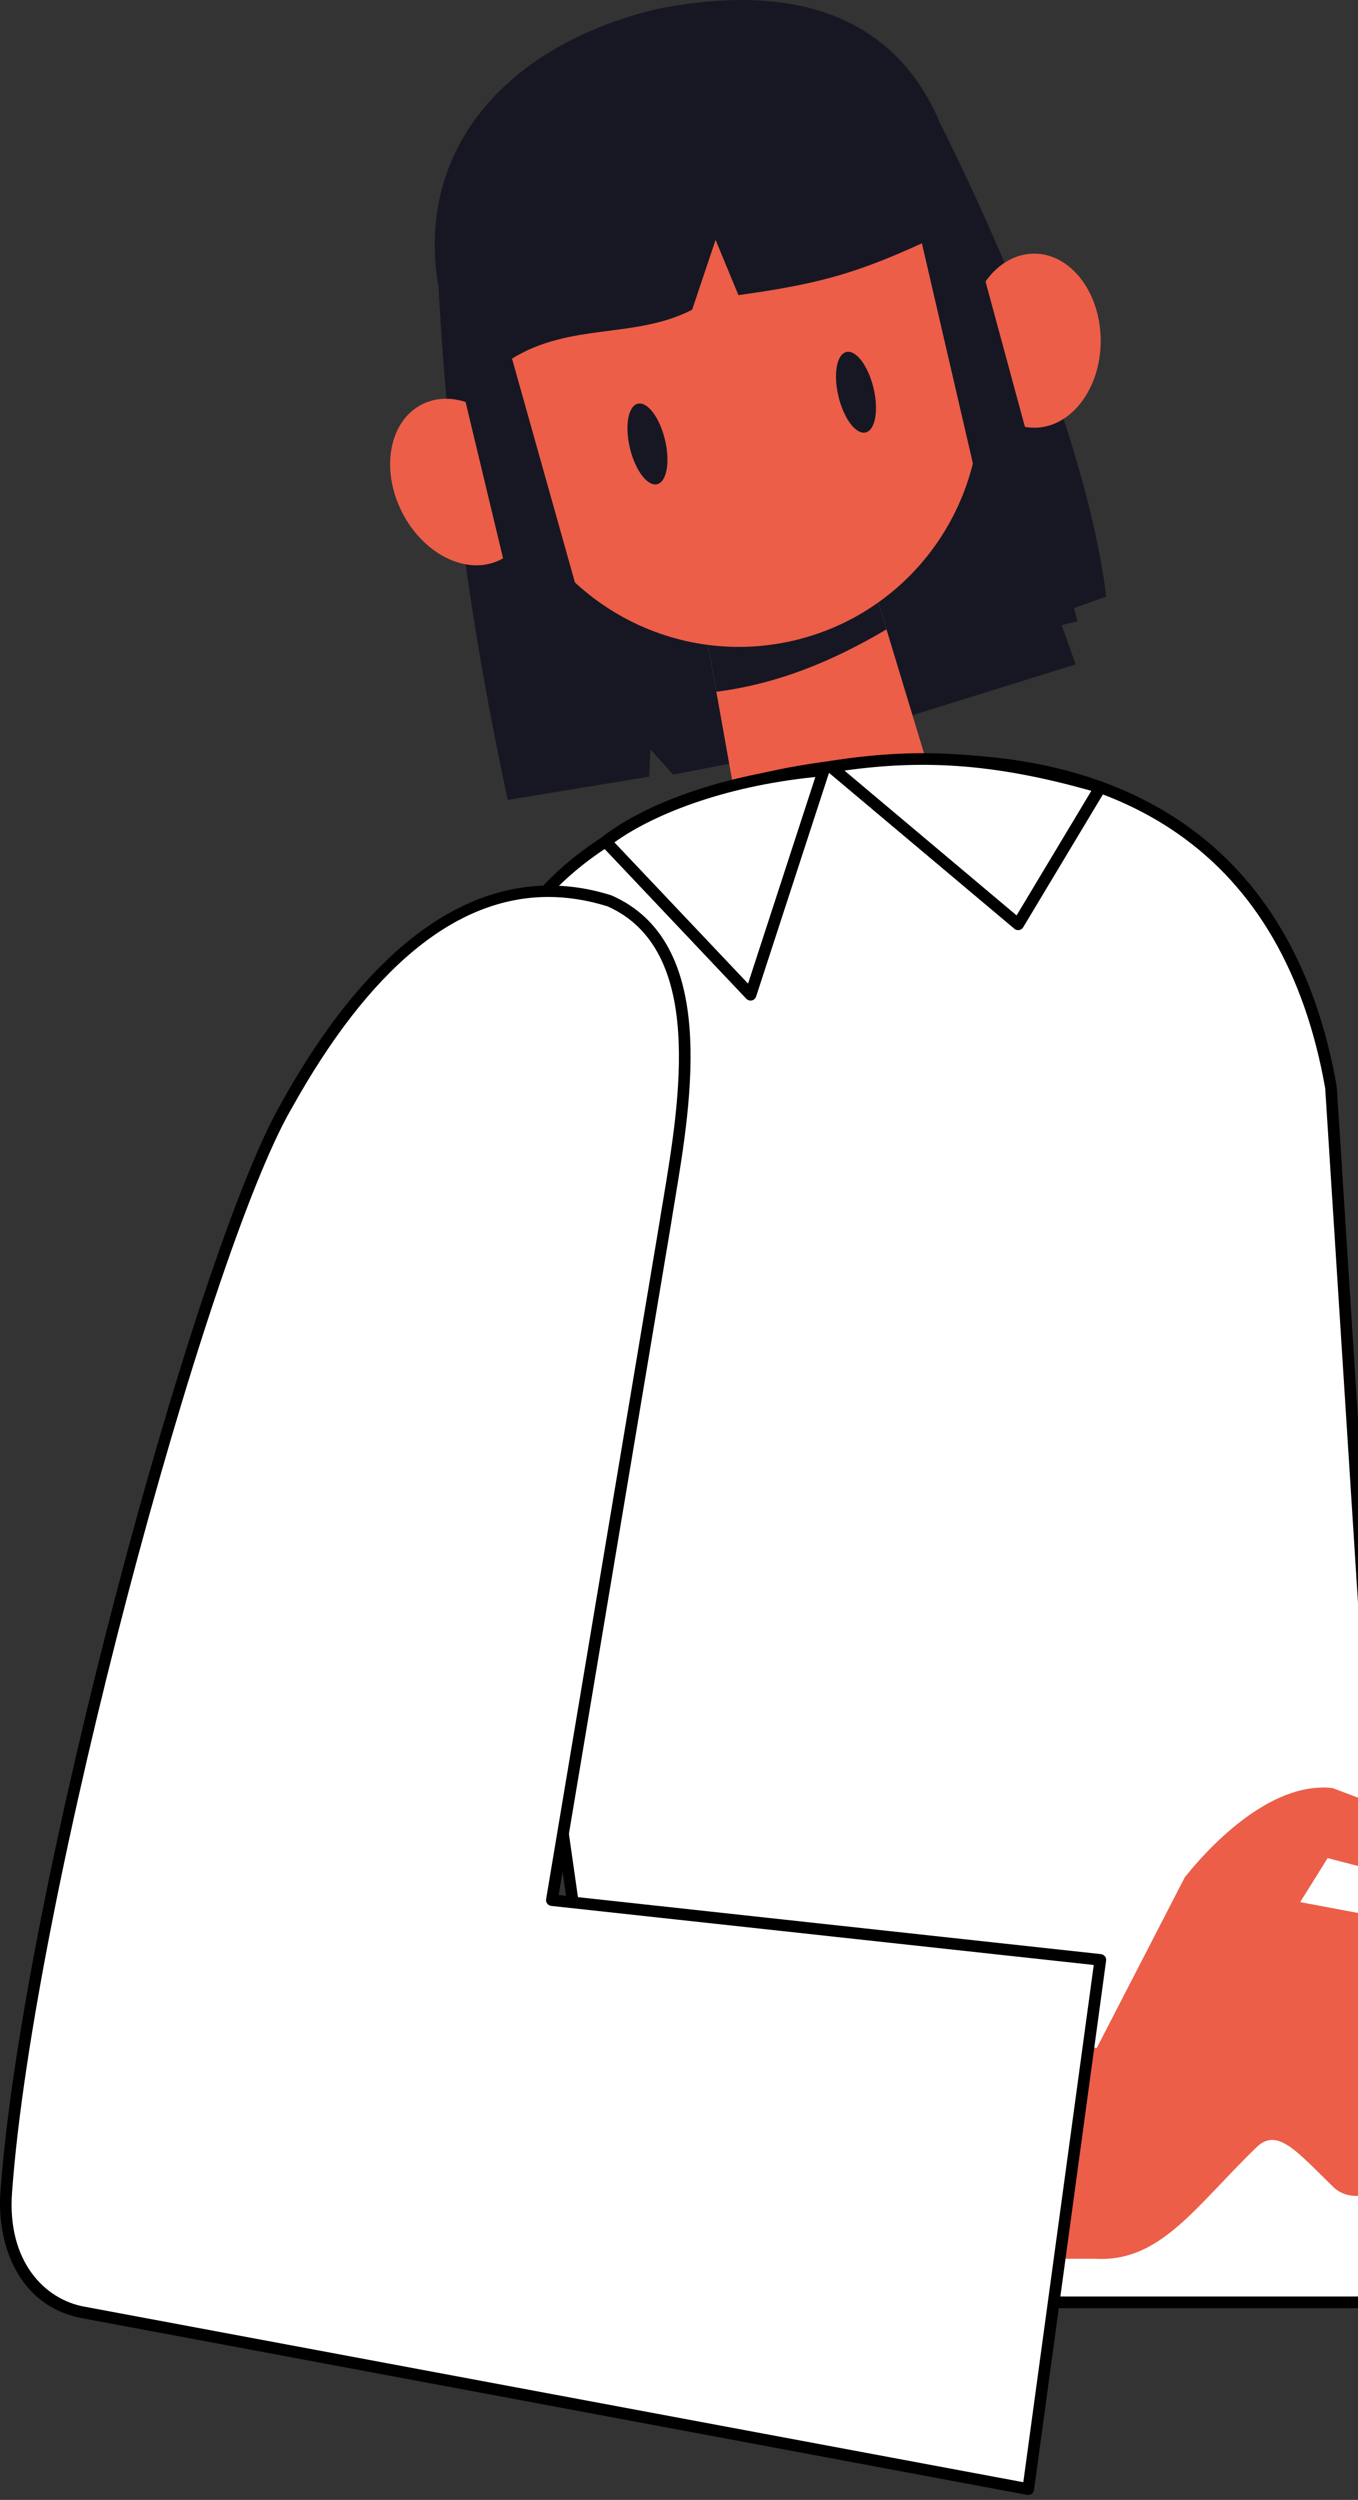 <svg width="226" height="416" viewBox="0 0 226 416" fill="none" xmlns="http://www.w3.org/2000/svg">
<rect x="0" y="0" width="226" height="416" fill="#333333" stroke="none"/>
<path d="M72.98 47.754C74.494 76.208 78.347 104.662 84.5 133.116L108.043 129.239L108.247 124.703L112.013 128.909L122.892 126.801L151.695 119.068C158.265 117.019 168.184 113.929 179.014 110.558L176.035 102.184L184.099 99.27C181.333 76.684 168.95 45.597 156.674 20.932L76.6 42.634L72.98 47.754Z" fill="#171724"/>
<path d="M155.529 131.144L123.455 138.857L117.36 104.73L145.484 97.969L155.529 131.144Z" fill="#EC5E48"/>
<path d="M117.36 104.73L119.214 115.115C129.452 113.803 138.594 110.024 147.532 104.73L145.484 97.969L117.36 104.73Z" fill="#171724"/>
<path d="M161.963 58.119L154.763 28.101L76.766 46.85L83.966 76.868C89.139 98.425 110.79 111.705 132.325 106.536C153.87 101.349 167.136 79.676 161.963 58.119Z" fill="#EC5E48"/>
<path d="M83.296 93.138C88.742 90.377 90.23 82.354 86.619 75.218C83.009 68.081 75.667 64.534 70.221 67.295C64.775 70.056 63.287 78.079 66.897 85.216C70.508 92.352 77.85 95.899 83.296 93.138Z" fill="#EC5E48"/>
<path d="M172.163 71.178C178.268 71.162 183.2 64.665 183.18 56.665C183.159 48.665 178.193 42.193 172.088 42.209C165.984 42.225 161.051 48.723 161.072 56.722C161.093 64.722 166.059 71.194 172.163 71.178Z" fill="#EC5E48"/>
<path d="M73.544 50.484L91.313 124.538L102.677 121.808L85.209 59.674C95.04 53.631 105.676 56.439 115.187 51.543L119.088 39.924L122.892 49.114C135.693 47.327 142.078 45.685 153.423 40.487L168.592 105.973L179.335 103.389L158.353 25.954C152.56 5.466 136.45 -3.879 109.354 1.493C82.375 7.963 67.934 27.101 73.544 50.484Z" fill="#171724"/>
<path d="M109.356 80.577C110.967 80.19 111.553 76.877 110.665 73.178C109.778 69.479 107.753 66.795 106.143 67.182C104.532 67.569 103.946 70.881 104.833 74.58C105.721 78.279 107.746 80.964 109.356 80.577Z" fill="#171724"/>
<path d="M144.061 71.968C145.672 71.581 146.258 68.269 145.371 64.57C144.483 60.871 142.459 58.186 140.848 58.573C139.238 58.96 138.651 62.273 139.539 65.972C140.426 69.671 142.451 72.355 144.061 71.968Z" fill="#171724"/>
<path d="M131.295 128.696C94.252 135.876 73.164 156.373 78.385 197.961L104.84 383.14H234.398L221.511 180.99C212.689 130.737 171.987 121.226 131.295 128.696Z" fill="white"/>
<path d="M234.398 384.102H104.84C104.355 384.102 103.947 383.743 103.879 383.267L77.424 198.088C74.882 177.833 78.521 161.59 88.245 149.806C97.203 138.945 111.624 131.524 131.111 127.745H131.12C150.083 124.267 176.917 123.072 197.113 137.129C210.486 146.435 219.016 161.134 222.461 180.815C222.471 180.854 222.471 180.883 222.471 180.922L235.359 383.072C235.378 383.344 235.281 383.607 235.097 383.801C234.922 383.995 234.67 384.102 234.398 384.102ZM105.675 382.159H233.36L220.54 181.097C217.172 161.979 208.914 147.718 195.997 138.722C176.354 125.044 150.064 126.239 131.47 129.649C91.603 137.381 74.552 159.676 79.346 197.835L105.675 382.159Z" fill="black"/>
<path d="M165.622 340.775H182.537L197.172 312.399C203.16 304.919 212.709 296.467 221.783 297.555L246.559 306.91C250.179 309.514 248.209 315.955 243.813 315.148L220.949 309.203L216.378 316.528L227.354 318.587L243.299 337.016C251.645 348.314 230.158 371.104 222.084 364.119C215.805 358.038 212.535 353.822 208.992 357.445C198.841 367.267 193.077 376.525 182.236 375.874H160.148L165.622 340.775Z" fill="#EC5E48"/>
<path d="M47.661 184.021C32.958 209.483 4.456 316.926 1.039 364.848C0.37 374.194 4.572 383.073 13.782 384.792L171.125 414.208L183.12 326.145L91.847 316.198L110.693 203.713C113.226 187.616 119.825 158.045 101.454 149.914C81.191 143.521 62.946 156.5 47.661 184.021Z" fill="white"/>
<path d="M171.115 415.189C171.056 415.189 170.998 415.179 170.94 415.169L13.597 385.754C3.349 383.84 -0.582 373.844 0.069 364.79C3.591 315.401 32.502 208.346 46.816 183.545C62.868 154.654 81.85 142.715 101.735 148.99C101.774 149 101.803 149.01 101.832 149.029C119.456 156.83 115.147 182.729 112.294 199.866C112.061 201.274 111.838 202.605 111.644 203.868L92.972 315.352L183.226 325.183C183.488 325.212 183.721 325.348 183.886 325.552C184.051 325.756 184.119 326.019 184.08 326.281L172.085 414.344C172.046 414.606 171.91 414.849 171.687 415.004C171.512 415.121 171.318 415.189 171.115 415.189ZM91.254 149.262C75.863 149.262 61.529 161.066 48.505 184.497L48.495 184.507C34.258 209.153 5.513 315.721 2 364.916C1.185 376.292 7.415 382.616 13.956 383.83L170.299 413.061L182.023 326.99L91.74 317.159C91.478 317.13 91.235 316.994 91.07 316.78C90.905 316.566 90.837 316.294 90.885 316.032L109.732 203.547C109.926 202.294 110.149 200.954 110.392 199.545C113.138 183.011 117.302 158.044 101.114 150.826C97.776 149.787 94.486 149.262 91.254 149.262Z" fill="black"/>
<path d="M137.07 128.191L124.9 165.534L100.784 140.053C107.704 134.642 120.95 129.59 137.07 128.191Z" fill="white"/>
<path d="M124.91 166.506C124.648 166.506 124.386 166.399 124.202 166.204L100.095 140.723C99.911 140.529 99.814 140.257 99.833 139.985C99.853 139.713 99.989 139.46 100.202 139.295C108.063 133.146 122.154 128.522 136.993 127.23C137.313 127.21 137.633 127.336 137.837 127.589C138.041 127.842 138.099 128.182 138.002 128.492L125.832 165.835C125.725 166.156 125.454 166.408 125.124 166.486C125.046 166.496 124.978 166.506 124.91 166.506ZM102.25 140.179L124.493 163.679L135.692 129.299C119.922 130.892 108.296 135.808 102.25 140.179Z" fill="black"/>
<path d="M138.263 127.588L169.435 153.808L183.109 131.018C167.096 126.393 154.548 124.995 138.263 127.588Z" fill="white"/>
<path d="M169.435 154.78C169.212 154.78 168.988 154.702 168.814 154.556L137.642 128.337C137.351 128.094 137.235 127.696 137.332 127.336C137.429 126.967 137.739 126.695 138.118 126.637C153.577 124.179 166.261 125.15 183.39 130.085C183.681 130.173 183.914 130.386 184.021 130.668C184.128 130.95 184.108 131.261 183.953 131.523L170.279 154.313C170.134 154.556 169.891 154.721 169.61 154.77C169.542 154.77 169.483 154.78 169.435 154.78ZM140.534 128.23L169.183 152.332L181.624 131.601C166.194 127.268 154.383 126.287 140.534 128.23Z" fill="black"/>
</svg>
